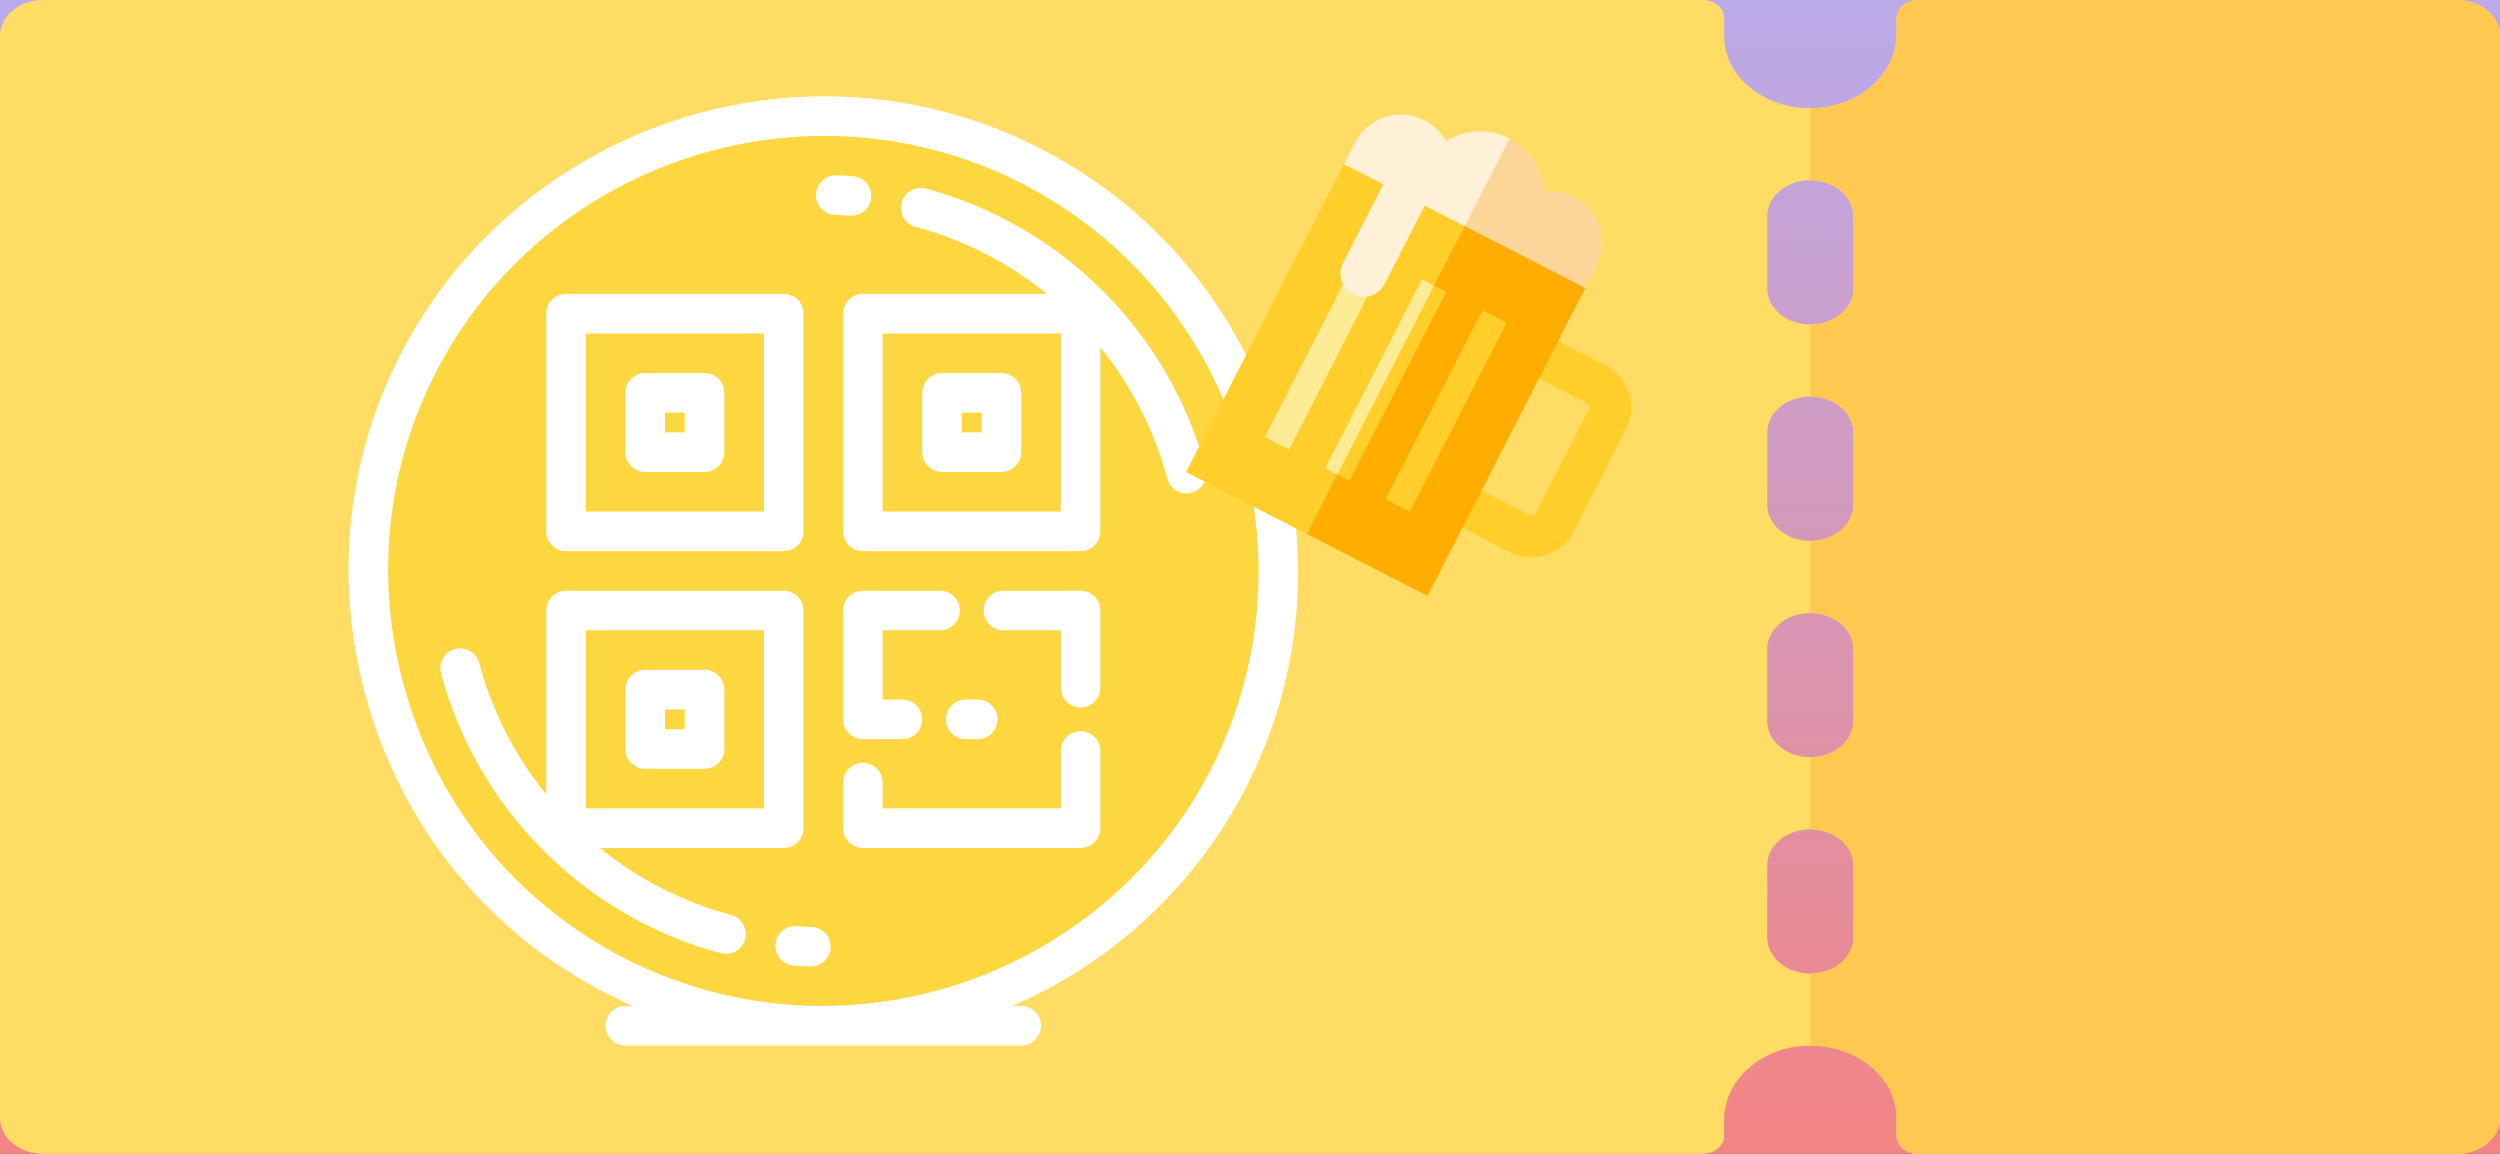 <svg width="208" height="96" viewBox="0 0 208 96" fill="none" xmlns="http://www.w3.org/2000/svg">
<rect x="0" y="0" width="208" height="96" fill="#333333" stroke="none"/>
<g clip-path="url(#clip0_305_950)">
<rect width="208" height="96" fill="url(#paint0_linear_305_950)"/>
<path d="M204.413 0H159.586C158.596 0 157.793 0.672 157.793 1.5V2.831C157.793 6.061 154.825 8.841 150.967 8.994C146.849 9.156 143.448 6.41 143.448 3V1.5C143.448 0.672 142.645 0 141.655 0H3.586C1.606 0 0 1.344 0 3V93C0 94.656 1.606 96 3.586 96H141.655C142.645 96 143.448 95.328 143.448 94.5V93.169C143.448 89.939 146.416 87.159 150.274 87.007C154.392 86.844 157.793 89.59 157.793 93V94.5C157.793 95.328 158.596 96 159.586 96H204.414C206.394 96 208 94.656 208 93V3C208 1.343 206.394 0 204.413 0ZM154.207 77.999C154.207 79.656 152.603 81 150.62 81C148.638 81 147.034 79.656 147.034 77.999V72C147.034 70.343 148.638 68.999 150.62 68.999C152.602 68.999 154.207 70.343 154.207 72V77.999ZM154.207 59.999C154.207 61.656 152.603 63 150.62 63C148.638 63 147.034 61.656 147.034 59.999V54C147.034 52.343 148.638 50.999 150.62 50.999C152.602 50.999 154.207 52.343 154.207 54V59.999ZM154.207 42C154.207 43.657 152.603 45 150.62 45C148.638 45 147.034 43.657 147.034 42V36C147.034 34.343 148.638 33 150.62 33C152.602 33 154.207 34.343 154.207 36V42ZM154.207 24C154.207 25.657 152.603 27 150.62 27C148.638 27 147.034 25.657 147.034 24V18C147.034 16.343 148.638 15 150.62 15C152.602 15 154.207 16.343 154.207 18V24Z" fill="#FFDC64"/>
<path d="M154.206 18V24C154.206 25.657 152.602 27 150.62 27V33C152.602 33 154.206 34.343 154.206 36V42C154.206 43.657 152.602 45 150.62 45V51C152.602 51 154.206 52.343 154.206 54V60C154.206 61.657 152.602 63 150.62 63V69C152.602 69 154.206 70.343 154.206 72V78C154.206 79.656 152.602 81 150.62 81V87C154.581 87 157.792 89.686 157.792 93V94.5C157.792 95.328 158.595 96 159.585 96H204.413C206.393 96 207.999 94.656 207.999 93V3C207.999 1.343 206.393 0 204.413 0H159.586C158.595 0 157.793 0.672 157.793 1.5V3C157.793 6.314 154.581 9 150.62 9V15C152.602 15 154.206 16.343 154.206 18Z" fill="#FFC850"/>
<g clip-path="url(#clip1_305_950)">
<path d="M68.5 9.63C89.329 9.63 106.37 26.671 106.37 47.5C106.37 68.329 89.329 85.37 68.5 85.37C47.671 85.37 30.629 68.329 30.629 47.5C30.629 26.671 47.671 9.63 68.5 9.63Z" fill="#FCD73F"/>
<path d="M106.626 37.284C103.887 27.06 97.364 18.534 88.259 13.278C82.293 9.833 75.498 8.012 68.608 8.012C54.458 8.012 41.304 15.572 34.278 27.742C29.021 36.846 27.634 47.492 30.374 57.716C33.114 67.941 39.637 76.466 48.742 81.723C50.008 82.454 51.313 83.112 52.648 83.695H52.035C51.126 83.695 50.389 84.432 50.389 85.341C50.389 86.251 51.126 86.988 52.035 86.988L68.373 86.988C68.379 86.988 68.385 86.988 68.392 86.988C68.399 86.988 68.405 86.988 68.411 86.988L84.966 86.988C85.875 86.988 86.612 86.251 86.612 85.341C86.612 84.432 85.875 83.695 84.966 83.695H84.231C91.895 80.369 98.445 74.668 102.723 67.259C107.979 58.154 109.366 47.509 106.626 37.284ZM99.871 65.612C93.434 76.76 81.381 83.688 68.411 83.695H68.373C62.067 83.691 55.849 82.023 50.388 78.871C42.045 74.054 36.067 66.238 33.555 56.864C31.043 47.489 32.312 37.732 37.13 29.388C43.569 18.235 55.631 11.306 68.609 11.306C74.921 11.306 81.146 12.974 86.612 16.13C103.91 26.117 109.858 48.315 99.871 65.612Z" fill="white"/>
<path d="M47.095 45.853H65.207C66.116 45.853 66.853 45.116 66.853 44.207V26.095C66.853 25.186 66.116 24.449 65.207 24.449H47.095C46.186 24.449 45.449 25.186 45.449 26.095V44.207C45.449 45.116 46.186 45.853 47.095 45.853ZM48.742 27.742H63.56V42.56H48.742C48.742 42.56 48.742 27.742 48.742 27.742Z" fill="white"/>
<path d="M58.621 31.035H53.681C52.772 31.035 52.035 31.772 52.035 32.681V37.621C52.035 38.53 52.772 39.267 53.681 39.267H58.621C59.53 39.267 60.268 38.53 60.268 37.621V32.681C60.268 31.772 59.53 31.035 58.621 31.035ZM56.974 35.974H55.328V34.328H56.974V35.974Z" fill="white"/>
<path d="M78.379 39.267H83.319C84.228 39.267 84.966 38.53 84.966 37.621V32.681C84.966 31.772 84.228 31.035 83.319 31.035H78.379C77.47 31.035 76.733 31.772 76.733 32.681V37.621C76.733 38.53 77.47 39.267 78.379 39.267ZM80.026 34.328H81.672V35.974H80.026V34.328Z" fill="white"/>
<path d="M58.621 55.733H53.681C52.772 55.733 52.035 56.47 52.035 57.379V62.319C52.035 63.228 52.772 63.965 53.681 63.965H58.621C59.53 63.965 60.268 63.228 60.268 62.319V57.379C60.268 56.47 59.53 55.733 58.621 55.733ZM56.974 60.672H55.328V59.026H56.974V60.672Z" fill="white"/>
<path d="M89.905 49.147H83.483C82.574 49.147 81.837 49.884 81.837 50.793C81.837 51.703 82.574 52.44 83.483 52.44H88.258V57.214C88.258 58.123 88.996 58.861 89.905 58.861C90.814 58.861 91.551 58.123 91.551 57.214V50.793C91.551 49.884 90.814 49.147 89.905 49.147Z" fill="white"/>
<path d="M89.905 60.837C88.996 60.837 88.258 61.574 88.258 62.483V67.258H73.44V65.118C73.44 64.208 72.703 63.471 71.793 63.471C70.884 63.471 70.147 64.209 70.147 65.118V68.905C70.147 69.814 70.884 70.551 71.793 70.551H89.905C90.814 70.551 91.551 69.814 91.551 68.905V62.483C91.551 61.574 90.814 60.837 89.905 60.837Z" fill="white"/>
<path d="M78.215 49.147H71.793C70.884 49.147 70.147 49.884 70.147 50.793V59.784C70.147 59.795 70.148 59.806 70.148 59.817C70.148 59.827 70.147 59.838 70.147 59.849C70.147 60.758 70.884 61.495 71.793 61.495H75.086C75.996 61.495 76.733 60.758 76.733 59.849C76.733 58.94 75.996 58.202 75.086 58.202H73.44V52.44H78.215C79.124 52.44 79.861 51.703 79.861 50.793C79.861 49.884 79.124 49.147 78.215 49.147Z" fill="white"/>
<path d="M78.709 59.849C78.709 60.758 79.446 61.496 80.355 61.496H81.343C82.252 61.496 82.989 60.758 82.989 59.849C82.989 58.94 82.252 58.203 81.343 58.203H80.355C79.446 58.203 78.709 58.94 78.709 59.849Z" fill="white"/>
<path d="M60.829 76.128C56.776 75.042 53.067 73.116 49.895 70.552H65.207C66.116 70.552 66.853 69.814 66.853 68.905V50.794C66.853 49.884 66.116 49.147 65.207 49.147H47.095C46.186 49.147 45.449 49.884 45.449 50.794V66.105C42.885 62.933 40.958 59.224 39.872 55.171C39.637 54.293 38.733 53.771 37.856 54.007C36.977 54.242 36.456 55.145 36.691 56.023C39.727 67.351 48.649 76.273 59.977 79.309C60.12 79.347 60.263 79.366 60.404 79.366C61.131 79.366 61.797 78.88 61.993 78.145C62.229 77.266 61.708 76.363 60.829 76.128ZM48.742 52.44H63.56V67.258H48.742C48.742 67.258 48.742 52.44 48.742 52.44Z" fill="white"/>
<path d="M77.023 15.691C76.146 15.456 75.242 15.977 75.007 16.855C74.771 17.733 75.293 18.637 76.171 18.872C80.225 19.958 83.934 21.884 87.106 24.449H71.793C70.884 24.449 70.147 25.186 70.147 26.095V44.207C70.147 45.116 70.884 45.853 71.793 45.853H89.905C90.814 45.853 91.551 45.116 91.551 44.207V28.894C94.116 32.066 96.042 35.776 97.128 39.829C97.325 40.564 97.99 41.05 98.717 41.05C98.858 41.05 99.002 41.031 99.144 40.993C100.023 40.758 100.544 39.855 100.309 38.977C97.274 27.649 88.351 18.727 77.023 15.691ZM88.258 42.56H73.44V27.742H88.258V42.56Z" fill="white"/>
<path d="M67.516 77.121C67.099 77.107 66.684 77.085 66.283 77.055C65.374 76.986 64.586 77.667 64.518 78.573C64.45 79.48 65.13 80.27 66.036 80.338C66.482 80.372 66.942 80.397 67.404 80.413C67.423 80.413 67.442 80.413 67.461 80.413C68.345 80.413 69.076 79.713 69.106 78.823C69.137 77.914 68.425 77.152 67.516 77.121Z" fill="white"/>
<path d="M70.843 17.95C71.696 17.95 72.418 17.291 72.483 16.426C72.551 15.52 71.871 14.729 70.964 14.661C70.521 14.628 70.061 14.603 69.597 14.587C68.685 14.555 67.926 15.267 67.894 16.176C67.863 17.085 68.574 17.847 69.483 17.878C69.903 17.893 70.319 17.915 70.718 17.945C70.76 17.948 70.801 17.95 70.843 17.95Z" fill="white"/>
</g>
<g clip-path="url(#clip2_305_950)">
<path d="M133.563 30.395L129.636 28.382L127.502 29.236L128.038 31.499L131.965 33.512C132.19 33.628 132.279 33.904 132.164 34.129L127.813 42.616C127.698 42.841 127.421 42.93 127.196 42.815L123.269 40.801L121.191 41.547L121.671 43.918L125.598 45.932C127.545 46.93 129.932 46.161 130.93 44.214L135.281 35.727C136.279 33.781 135.51 31.393 133.563 30.395Z" fill="#FFCE2A"/>
<path d="M131.904 23.958L131.904 23.958L121.205 16.777L108.725 44.427L118.77 49.577L131.904 23.958Z" fill="#FFAD00"/>
<path d="M111.815 13.659L111.815 13.659L98.681 39.278L108.725 44.427L122.548 17.465L111.815 13.659Z" fill="#FFCE2A"/>
<path d="M113.267 20.667L105.237 36.38L107.253 37.41L115.283 21.697L113.267 20.667Z" fill="#FDEB95"/>
<path d="M125.347 26.858L123.332 25.825L115.282 41.527L117.297 42.56L125.347 26.858Z" fill="#FFCE2A"/>
<path d="M132.827 22.157C133.899 20.05 133.065 17.472 130.96 16.393C130.174 15.99 129.321 15.853 128.505 15.95C128.382 14.129 127.336 12.417 125.594 11.524L122.254 14.73L121.859 18.808L131.904 23.958L132.827 22.157Z" fill="#FBD698"/>
<path d="M120.301 11.744C119.903 11.025 119.294 10.412 118.508 10.009C116.403 8.93 113.823 9.758 112.738 11.858L111.815 13.659L115.091 15.338L111.74 21.874C111.251 22.827 111.628 23.996 112.581 24.485C113.534 24.974 114.703 24.597 115.192 23.644L118.543 17.108L121.859 18.808L125.594 11.524C123.852 10.631 121.851 10.781 120.301 11.744Z" fill="#FFF1D8"/>
<path d="M120.324 24.283L119.317 23.767L114.784 30.955L111.267 39.469L112.275 39.985L120.324 24.283Z" fill="#FFCE2A"/>
<path d="M119.317 23.767L118.31 23.25L110.26 38.953L111.267 39.469L119.317 23.767Z" fill="#FDEB95"/>
</g>
</g>
<defs>
<linearGradient id="paint0_linear_305_950" x1="104" y1="0" x2="104" y2="96" gradientUnits="userSpaceOnUse">
<stop stop-color="#BAAAEA"/>
<stop offset="1" stop-color="#F38484"/>
</linearGradient>
<clipPath id="clip0_305_950">
<rect width="208" height="96" fill="white"/>
</clipPath>
<clipPath id="clip1_305_950">
<rect width="79" height="79" fill="white" transform="translate(29 8)"/>
</clipPath>
<clipPath id="clip2_305_950">
<rect width="36.975" height="36.975" fill="white" transform="translate(112.868 5) rotate(27.143)"/>
</clipPath>
</defs>
</svg>
